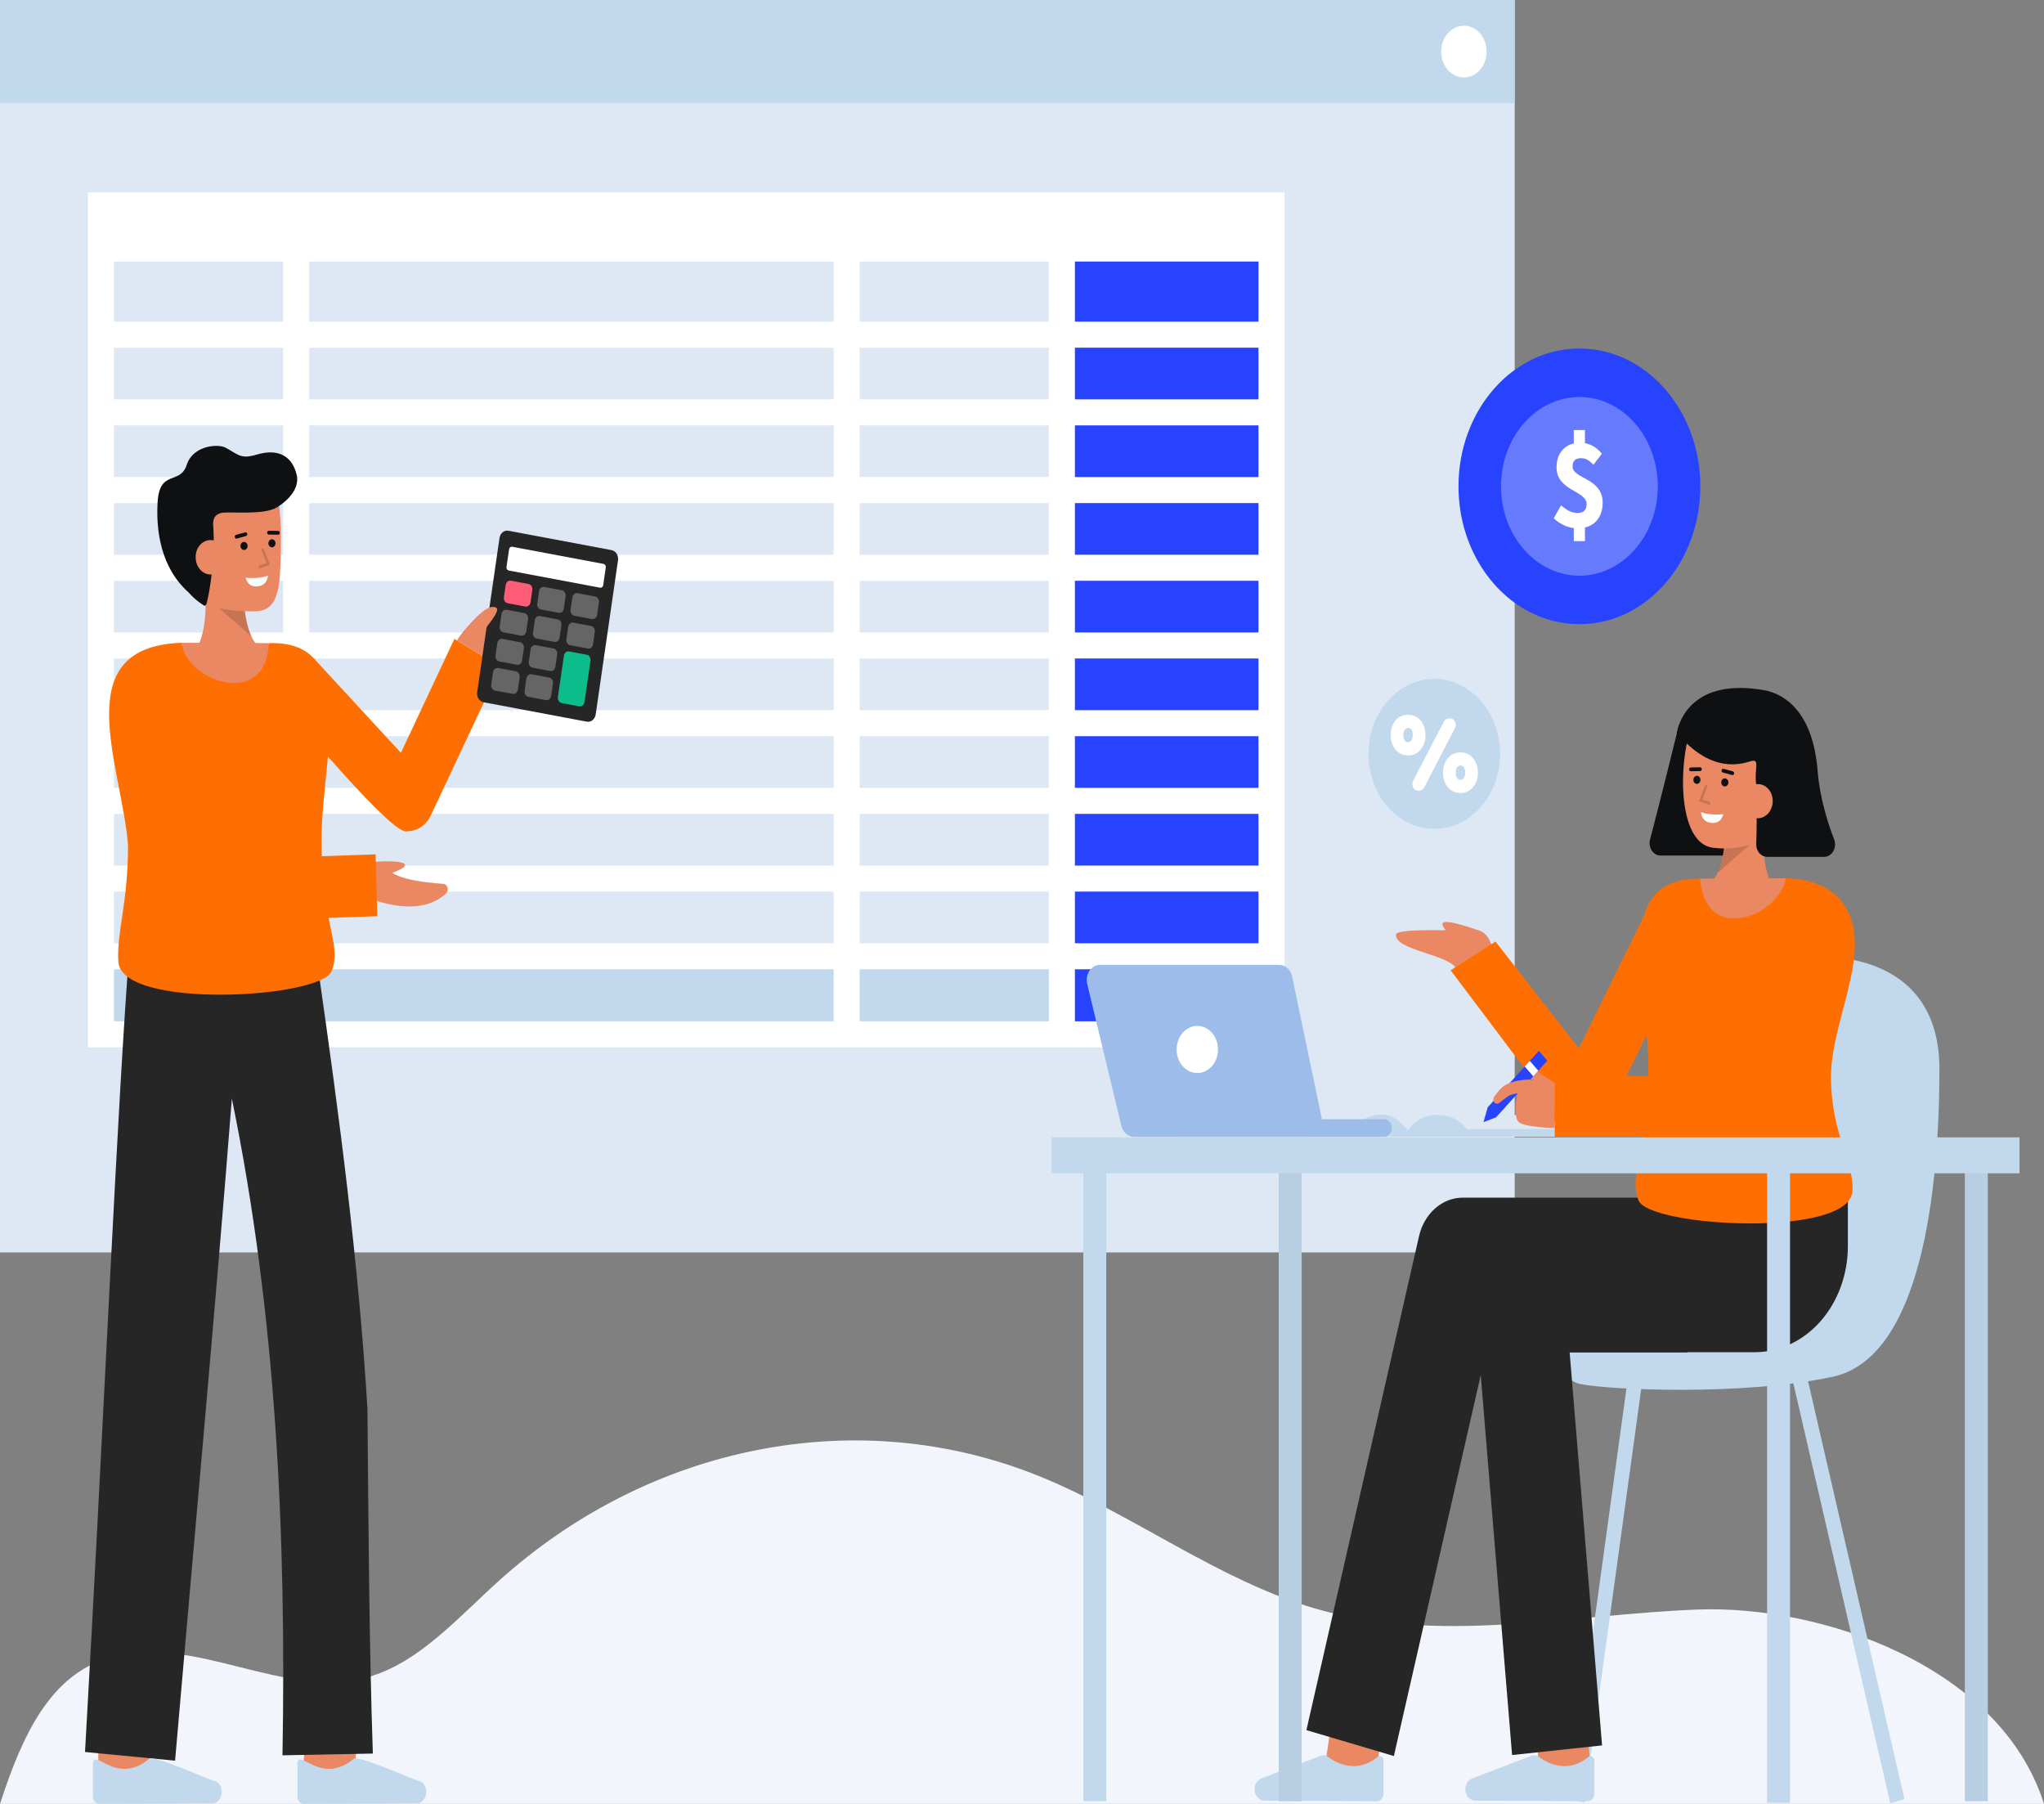 <svg width="221" height="195" viewBox="0 0 221 195" fill="none" xmlns="http://www.w3.org/2000/svg">
<rect x="0" y="0" width="221" height="195" fill="#808080" stroke="none"/>
<g clip-path="url(#clip0_359_3826)">
<path d="M221 195H0C2.438 187.477 5.441 181.094 11.787 179.201C21.072 176.436 30.897 184.041 40.161 181.181C45.424 179.558 49.568 174.829 53.921 170.901C70.347 156.082 92.857 151.703 112.294 159.546C122.454 163.644 131.712 170.81 142.119 173.857C155.577 177.798 169.652 174.53 183.491 173.991C196.97 173.467 216.283 180.113 221 195Z" fill="#F3F5FD"/>
<path d="M163.771 0H-0.264V135.384H163.771V0Z" fill="#DEE8F5"/>
<path d="M163.771 0H-0.264V11.152H163.771V0Z" fill="#C1D8ED"/>
<path d="M158.277 8.374C159.633 8.374 160.732 7.122 160.732 5.576C160.732 4.031 159.633 2.778 158.277 2.778C156.921 2.778 155.822 4.031 155.822 5.576C155.822 7.122 156.921 8.374 158.277 8.374Z" fill="white"/>
<path d="M137.475 24.537H114.813V111.809H137.475V24.537Z" fill="#2743FD"/>
<path d="M114.813 103.434H10.916V111.34H114.813V103.434Z" fill="#C1D8ED"/>
<path d="M137.475 20.804H10.912V28.271H137.475V20.804Z" fill="white"/>
<path d="M10.912 20.804V111.809H137.475V20.804" stroke="white" stroke-width="2.813" stroke-miterlimit="10"/>
<path d="M32.029 24.537V111.809" stroke="white" stroke-width="2.813" stroke-miterlimit="10"/>
<path d="M137.475 36.177H10.916" stroke="white" stroke-width="2.813" stroke-miterlimit="10"/>
<path d="M137.475 44.576H10.916" stroke="white" stroke-width="2.813" stroke-miterlimit="10"/>
<path d="M137.475 52.977H10.916" stroke="white" stroke-width="2.813" stroke-miterlimit="10"/>
<path d="M137.475 61.375H10.916" stroke="white" stroke-width="2.813" stroke-miterlimit="10"/>
<path d="M137.475 69.775H10.916" stroke="white" stroke-width="2.813" stroke-miterlimit="10"/>
<path d="M137.475 78.175H10.916" stroke="white" stroke-width="2.813" stroke-miterlimit="10"/>
<path d="M137.475 86.574H10.916" stroke="white" stroke-width="2.813" stroke-miterlimit="10"/>
<path d="M137.475 94.974H10.916" stroke="white" stroke-width="2.813" stroke-miterlimit="10"/>
<path d="M137.475 103.373H10.916" stroke="white" stroke-width="2.813" stroke-miterlimit="10"/>
<path d="M91.541 24.537V111.809" stroke="white" stroke-width="2.813" stroke-miterlimit="10"/>
<path d="M114.813 24.537V111.809" stroke="white" stroke-width="2.813" stroke-miterlimit="10"/>
<path d="M170.768 67.474C177.988 67.474 183.842 60.803 183.842 52.575C183.842 44.346 177.988 37.675 170.768 37.675C163.548 37.675 157.694 44.346 157.694 52.575C157.694 60.803 163.548 67.474 170.768 67.474Z" fill="#2743FD"/>
<g opacity="0.29">
<path d="M170.768 62.233C175.449 62.233 179.243 57.909 179.243 52.575C179.243 47.24 175.449 42.916 170.768 42.916C166.087 42.916 162.293 47.24 162.293 52.575C162.293 57.909 166.087 62.233 170.768 62.233Z" fill="white"/>
</g>
<path d="M167.994 56.024L168.785 54.627C169.411 55.174 169.959 55.453 170.542 55.453C171.241 55.453 171.548 55.122 171.548 54.484C171.548 53.039 168.294 53.064 168.294 50.529C168.294 48.899 169.285 47.861 170.847 47.861C171.291 47.854 171.73 47.957 172.136 48.162C172.541 48.368 172.902 48.672 173.194 49.053L172.287 50.237C171.838 49.772 171.459 49.528 170.944 49.528C170.351 49.528 170.029 49.8 170.029 50.431C170.029 51.77 173.283 51.654 173.283 54.339C173.283 55.952 172.347 57.119 170.542 57.119C169.608 57.096 168.709 56.709 167.994 56.024ZM170.162 46.484H171.365V48.508H170.162V46.484ZM170.162 56.277H171.365V58.497H170.162V56.277Z" fill="white"/>
<path d="M156.711 89.384C160.535 88.355 162.903 83.989 162 79.631C161.098 75.273 157.266 72.574 153.443 73.603C149.619 74.632 147.251 78.999 148.154 83.356C149.056 87.714 152.888 90.413 156.711 89.384Z" fill="#C1D8ED"/>
<path d="M150.365 79.455C150.365 78.223 151.073 77.269 152.244 77.269C153.406 77.269 154.124 78.233 154.124 79.455C154.124 80.667 153.416 81.66 152.244 81.66C151.073 81.66 150.365 80.668 150.365 79.455ZM152.75 79.455C152.75 79.028 152.598 78.69 152.244 78.69C151.898 78.69 151.73 79.038 151.73 79.455C151.73 79.882 151.89 80.24 152.244 80.24C152.598 80.24 152.75 79.882 152.75 79.455ZM156.711 77.651C156.823 77.64 156.936 77.663 157.037 77.718C157.139 77.773 157.225 77.858 157.288 77.964C157.351 78.07 157.387 78.194 157.393 78.322C157.399 78.45 157.375 78.577 157.323 78.691L153.995 85.102C153.931 85.219 153.84 85.316 153.733 85.382C153.626 85.448 153.506 85.481 153.384 85.478C153.272 85.49 153.159 85.467 153.058 85.412C152.956 85.357 152.87 85.272 152.807 85.165C152.745 85.059 152.708 84.936 152.702 84.808C152.696 84.68 152.72 84.552 152.772 84.439L156.1 78.028C156.165 77.91 156.255 77.814 156.362 77.748C156.469 77.682 156.589 77.649 156.711 77.651H156.711ZM156.021 83.527C156.021 82.296 156.738 81.332 157.909 81.332C159.071 81.332 159.789 82.295 159.789 83.527C159.789 84.739 159.072 85.722 157.909 85.722C156.729 85.722 156.021 84.738 156.021 83.527ZM158.415 83.527C158.415 83.1 158.255 82.752 157.909 82.752C157.555 82.752 157.395 83.1 157.395 83.527C157.395 83.944 157.555 84.302 157.909 84.302C158.263 84.302 158.415 83.944 158.415 83.527Z" fill="white"/>
<path d="M195.163 147.902L193.63 148.361L204.38 194.937L205.912 194.477L195.163 147.902Z" fill="#C1D8ED"/>
<path d="M176.143 147.993L169.731 194.572L171.297 194.852L177.709 148.273L176.143 147.993Z" fill="#C1D8ED"/>
<path d="M196.601 103.453C196.601 103.453 209.692 102.51 209.692 115.545C209.692 128.579 207.764 146.796 198.117 148.837C188.47 150.879 174.22 150.264 170.912 149.625C166.847 148.839 165.075 138.093 170.489 137.374C185.854 135.334 178.412 104.867 196.601 103.453Z" fill="#C1D8ED"/>
<path d="M149.09 120.489C149.158 120.487 165.584 120.526 165.617 120.526C167.921 120.526 168.813 122.047 168.813 122.047V122.868H146.354V122.048C147.368 121.264 148.291 120.465 149.09 120.489Z" fill="#DEE8F5"/>
<path d="M152.22 122.251C152.22 122.251 151.035 120.312 149.091 120.49C148.564 120.512 148.046 120.663 147.574 120.932C147.102 121.201 146.686 121.581 146.354 122.049V122.869H158.579V122.049C158.579 122.049 157.689 120.527 155.384 120.527C153.08 120.527 152.22 122.251 152.22 122.251Z" fill="#C1D8ED"/>
<path d="M158.579 122.869H168.812V122.049H158.579V122.869Z" fill="#C1D8ED"/>
<path d="M171.577 185.692L166.047 186.178L166.545 193.54L172.075 193.054L171.577 185.692Z" fill="#E98862"/>
<path d="M159.518 194.652C159.23 194.65 158.955 194.518 158.752 194.286C158.55 194.053 158.437 193.738 158.438 193.41C158.438 193.38 158.438 193.35 158.441 193.32C158.457 193.085 158.532 192.86 158.656 192.672C158.781 192.484 158.95 192.34 159.143 192.257L165.599 189.793C165.724 189.746 165.857 189.73 165.988 189.747C166.119 189.763 166.245 189.812 166.358 189.889C167.245 190.591 168.307 190.95 169.386 190.913C170.227 190.845 171.035 190.509 171.716 189.943C171.776 189.887 171.848 189.851 171.925 189.84C172.002 189.83 172.08 189.844 172.15 189.882C172.22 189.92 172.279 189.98 172.321 190.054C172.362 190.129 172.384 190.216 172.384 190.304V193.902C172.384 194.116 172.309 194.321 172.176 194.472C172.044 194.623 171.864 194.708 171.676 194.708H171.673L159.518 194.652Z" fill="#C1D8ED"/>
<path d="M144.075 185.409L142.988 192.771L148.458 193.82L149.544 186.458L144.075 185.409Z" fill="#E98862"/>
<path d="M141.25 187.024L153.427 133.631C153.699 132.438 154.311 131.382 155.167 130.628C156.022 129.873 157.073 129.464 158.155 129.464H184.843V129.483H199.794V134.705C199.794 136.211 199.534 137.701 199.028 139.092C198.523 140.483 197.782 141.747 196.848 142.812C195.914 143.876 194.805 144.721 193.584 145.297C192.364 145.873 191.056 146.169 189.735 146.17H182.443V146.202H169.713L173.218 188.677L163.489 189.718L160.099 148.647L150.708 189.824L141.25 187.024Z" fill="#262626"/>
<path d="M136.724 194.652C136.436 194.651 136.161 194.519 135.959 194.286C135.756 194.053 135.643 193.738 135.644 193.41C135.644 193.38 135.644 193.35 135.648 193.32C135.664 193.085 135.739 192.86 135.863 192.672C135.987 192.484 136.156 192.34 136.35 192.257L142.805 189.793C142.93 189.746 143.063 189.73 143.194 189.747C143.325 189.763 143.451 189.812 143.564 189.889C144.452 190.591 145.513 190.95 146.593 190.913C147.434 190.845 148.241 190.509 148.922 189.943C148.982 189.887 149.055 189.852 149.132 189.841C149.209 189.83 149.287 189.845 149.357 189.882C149.426 189.92 149.486 189.98 149.527 190.055C149.568 190.129 149.59 190.216 149.59 190.304V193.903C149.59 194.116 149.515 194.321 149.383 194.473C149.25 194.624 149.07 194.709 148.883 194.709H148.879L136.724 194.652Z" fill="#C1D8ED"/>
<path d="M161.582 103.965C161.582 103.965 161.543 100.349 159.275 100.537C157.845 100.656 151.048 100.297 150.947 101.002C150.697 102.748 156.914 103.175 157.478 104.801L161.582 103.965Z" fill="#E98862"/>
<path d="M160.079 100.654C160.079 100.654 156.924 99.48 156.148 99.69C155.461 99.876 156.893 101.15 156.893 101.15L160.079 100.654Z" fill="#E98862"/>
<path d="M168.102 122.876H177.696C177.13 126.348 176.411 127.808 177.153 129.75C178.259 132.648 200.004 133.852 200.294 128.753C200.479 125.509 197.97 122.673 197.97 116.352C197.97 110.031 203.075 101.953 198.916 97.212C197.711 95.839 195.625 94.948 193.084 94.945C192.894 96.634 183.896 96.64 183.827 94.984C183.484 94.99 183.217 94.999 183.05 95.005C179.95 95.158 178.43 96.681 177.763 98.954L170.711 113.339L161.695 101.779L156.842 104.889L168.102 119.828L168.102 122.876ZM178.225 115.148C178.229 115.551 178.228 115.936 178.225 116.312H175.852L178.044 111.84C178.143 112.972 178.215 114.085 178.226 115.148H178.225Z" fill="#FF6E00"/>
<path d="M183.827 94.984C183.895 96.64 184.688 99.075 187.123 99.256C190.374 99.502 192.894 96.634 193.084 94.945H193.073C189.877 94.945 185.694 94.951 183.827 94.984Z" fill="#E98862"/>
<path d="M164.202 121.299C164.717 121.76 166.947 121.904 168.103 121.949V117.064C167.514 116.703 166.78 116.236 166.233 115.839C165.475 115.285 165.132 115.125 164.942 115.186H164.939C164.894 115.201 164.854 115.23 164.823 115.27C164.797 115.302 164.777 115.34 164.765 115.381C164.641 115.763 165.208 116.338 165.523 116.622L165.525 116.625C165.639 116.727 165.721 116.793 165.721 116.793L165.05 117.145L165.047 117.148L164.461 117.458L164.453 117.461L164.136 117.627C164.136 117.627 164.081 117.892 164.02 118.28V118.283C163.877 119.213 163.706 120.857 164.202 121.299Z" fill="#E98862"/>
<path d="M160.397 121.305L161.76 120.776L165.775 116.345L166.32 115.742L167.294 114.669L166.382 113.598L165.399 114.682L164.853 115.284L160.85 119.702L160.397 121.305Z" fill="#2743FD"/>
<path d="M164.853 115.284L165.775 116.346L166.32 115.742L165.399 114.683L164.853 115.284Z" fill="white"/>
<path d="M165.316 116.696C164.97 116.704 164.625 116.736 164.284 116.794C163.932 116.846 163.584 116.935 163.247 117.06C163.059 117.128 162.877 117.216 162.704 117.323C162.607 117.384 162.514 117.453 162.427 117.531L162.233 117.722C161.977 117.985 161.744 118.274 161.536 118.587C161.48 118.673 161.452 118.779 161.457 118.886C161.462 118.993 161.501 119.095 161.566 119.173C161.63 119.251 161.717 119.301 161.811 119.313C161.905 119.325 161.999 119.299 162.078 119.239L162.097 119.225L162.862 118.64L163.054 118.497C163.098 118.468 163.144 118.442 163.192 118.42C163.309 118.365 163.431 118.323 163.555 118.293C163.841 118.225 164.131 118.178 164.422 118.152C164.72 118.125 165.037 118.105 165.325 118.099H165.338C165.419 118.098 165.499 118.078 165.573 118.041C165.647 118.004 165.714 117.951 165.77 117.885C165.826 117.819 165.87 117.741 165.9 117.655C165.93 117.569 165.944 117.478 165.943 117.386C165.941 117.293 165.924 117.203 165.892 117.118C165.86 117.034 165.813 116.957 165.755 116.893C165.697 116.829 165.628 116.779 165.553 116.745C165.478 116.712 165.397 116.695 165.317 116.697L165.316 116.696Z" fill="#E98862"/>
<path d="M140.739 125.793H138.258V194.708H140.739V125.793Z" fill="#C1D8ED"/>
<path d="M193.541 125.97H191.061V194.885H193.541V125.97Z" fill="#C1D8ED"/>
<path d="M214.925 125.793H212.445V194.708H214.925V125.793Z" fill="#C1D8ED"/>
<g opacity="0.05">
<path d="M140.739 125.793H138.258V194.708H140.739V125.793Z" fill="black"/>
</g>
<g opacity="0.05">
<path d="M214.925 125.793H212.445V194.708H214.925V125.793Z" fill="black"/>
</g>
<path d="M119.61 125.793H117.129V194.708H119.61V125.793Z" fill="#C1D8ED"/>
<path d="M218.354 122.946H113.7V126.833H218.354V122.946Z" fill="#C1D8ED"/>
<path d="M139.704 105.55L142.91 120.892C142.96 121.131 142.962 121.38 142.915 121.619C142.869 121.859 142.775 122.083 142.642 122.276C142.508 122.468 142.338 122.624 142.145 122.731C141.951 122.838 141.738 122.894 141.523 122.894H122.618C122.306 122.894 122.002 122.777 121.754 122.561C121.505 122.345 121.326 122.042 121.243 121.699L117.548 106.357C117.49 106.116 117.481 105.863 117.523 105.617C117.565 105.372 117.656 105.141 117.789 104.942C117.922 104.743 118.094 104.582 118.29 104.471C118.487 104.36 118.703 104.302 118.923 104.302H138.317C138.638 104.302 138.949 104.425 139.201 104.651C139.452 104.878 139.63 105.195 139.704 105.55Z" fill="#9EBCEA"/>
<path d="M149.641 122.894H126.791C126.569 122.894 126.356 122.793 126.198 122.614C126.041 122.435 125.953 122.192 125.953 121.939C125.953 121.686 126.041 121.443 126.198 121.264C126.356 121.085 126.569 120.984 126.791 120.984H149.641C149.864 120.984 150.077 121.085 150.234 121.264C150.391 121.443 150.479 121.686 150.479 121.939C150.479 122.192 150.391 122.435 150.234 122.614C150.077 122.793 149.864 122.894 149.641 122.894Z" fill="#9EBCEA"/>
<path d="M129.455 115.995C130.69 115.995 131.691 114.854 131.691 113.447C131.691 112.039 130.69 110.898 129.455 110.898C128.22 110.898 127.219 112.039 127.219 113.447C127.219 114.854 128.22 115.995 129.455 115.995Z" fill="white"/>
<path d="M181.534 78.334C181.534 78.334 179.532 86.509 178.408 90.751C178.355 90.952 178.343 91.164 178.375 91.371C178.407 91.578 178.48 91.773 178.59 91.942C178.7 92.11 178.843 92.247 179.008 92.341C179.173 92.435 179.354 92.484 179.539 92.484H186.564C186.867 92.484 187.159 92.351 187.379 92.112C187.598 91.874 187.729 91.548 187.743 91.202L188.217 79.822L181.534 78.334Z" fill="#0F1011"/>
<path d="M192.301 96.518C192.301 96.518 190.258 95.286 190.709 88.948L186.488 88.061C186.488 88.061 186.967 93.743 184.833 95.549L192.301 96.518Z" fill="#E98862"/>
<g opacity="0.15">
<path d="M185.698 94.36L189.2 91.3L186.447 91.269C186.368 92.344 186.114 93.392 185.698 94.36Z" fill="black"/>
</g>
<path d="M193.101 86.488C192.811 88.411 191.891 90.233 190.403 90.855C188.782 91.591 187.026 91.863 185.291 91.648C180.672 91.221 181.576 79.25 183.767 76.923C185.959 74.596 192.396 76.061 193.182 79.949C193.588 81.961 193.378 84.659 193.101 86.488Z" fill="#E98862"/>
<path d="M186.492 85.014C186.703 85.014 186.874 84.819 186.874 84.578C186.874 84.337 186.703 84.142 186.492 84.142C186.28 84.142 186.109 84.337 186.109 84.578C186.109 84.819 186.28 85.014 186.492 85.014Z" fill="#0F1011"/>
<path d="M183.472 84.735C183.684 84.735 183.855 84.539 183.855 84.299C183.855 84.058 183.684 83.862 183.472 83.862C183.261 83.862 183.09 84.058 183.09 84.299C183.09 84.539 183.261 84.735 183.472 84.735Z" fill="#0F1011"/>
<path d="M182.809 83.37H182.811L183.825 83.354C183.872 83.354 183.918 83.331 183.951 83.292C183.985 83.253 184.003 83.201 184.002 83.147C184.002 83.092 183.982 83.04 183.948 83.002C183.914 82.965 183.868 82.944 183.82 82.944L182.806 82.96C182.782 82.96 182.759 82.966 182.737 82.976C182.716 82.987 182.696 83.002 182.679 83.021C182.663 83.04 182.65 83.063 182.641 83.088C182.632 83.113 182.627 83.139 182.627 83.166C182.628 83.193 182.632 83.22 182.642 83.245C182.651 83.269 182.664 83.292 182.681 83.311C182.698 83.33 182.718 83.345 182.74 83.355C182.761 83.365 182.785 83.37 182.809 83.37Z" fill="#0F1011"/>
<path d="M187.317 83.787C187.361 83.787 187.403 83.768 187.436 83.735C187.469 83.701 187.49 83.656 187.495 83.606C187.5 83.556 187.489 83.506 187.464 83.465C187.439 83.423 187.402 83.394 187.359 83.382L186.359 83.109C186.336 83.102 186.312 83.101 186.288 83.105C186.264 83.108 186.242 83.118 186.221 83.132C186.2 83.145 186.183 83.164 186.168 83.186C186.154 83.208 186.144 83.233 186.138 83.26C186.133 83.286 186.132 83.314 186.136 83.341C186.14 83.368 186.148 83.393 186.161 83.417C186.174 83.44 186.19 83.46 186.21 83.475C186.23 83.491 186.252 83.502 186.275 83.508L187.275 83.781C187.288 83.785 187.303 83.787 187.317 83.787Z" fill="#0F1011"/>
<path d="M186.317 88.012C186.317 88.012 184.905 88.183 183.914 87.79C183.914 87.79 183.923 88.85 185.041 88.954C186.159 89.057 186.317 88.012 186.317 88.012Z" fill="white"/>
<g opacity="0.15">
<path d="M184.795 86.999C184.826 86.999 184.857 86.986 184.881 86.962C184.905 86.939 184.921 86.906 184.925 86.87C184.93 86.835 184.923 86.798 184.906 86.768C184.89 86.737 184.864 86.715 184.833 86.704L184.055 86.433L184.598 85.051C184.611 85.015 184.611 84.975 184.598 84.939C184.585 84.903 184.561 84.874 184.53 84.858C184.498 84.842 184.463 84.84 184.431 84.853C184.399 84.867 184.373 84.893 184.357 84.928L183.692 86.621L184.756 86.993C184.769 86.997 184.782 86.999 184.795 86.999Z" fill="black"/>
</g>
<path d="M181.294 79.313C181.294 79.313 181.97 73.078 190.736 74.609C192.921 74.991 196.018 76.935 196.52 83.308C196.749 86.231 197.633 88.987 198.308 90.732C198.387 90.937 198.421 91.161 198.406 91.385C198.39 91.608 198.326 91.823 198.219 92.011C198.112 92.199 197.965 92.354 197.792 92.461C197.619 92.568 197.426 92.624 197.229 92.624L191.067 92.627C190.913 92.627 190.759 92.593 190.616 92.525C190.473 92.458 190.343 92.359 190.233 92.235C190.123 92.11 190.036 91.962 189.977 91.799C189.917 91.636 189.887 91.462 189.886 91.285C189.886 91.266 189.886 91.246 189.886 91.225C189.931 90.03 189.966 88.006 189.906 84.913C189.586 83.148 190.439 81.903 189.2 82.309C184.601 83.814 181.639 79.415 181.294 79.313Z" fill="#0F1011"/>
<path d="M188.426 86.455C188.408 86.697 188.433 86.941 188.499 87.172C188.564 87.403 188.669 87.617 188.807 87.802C189.085 88.176 189.483 88.408 189.912 88.448C190.341 88.487 190.766 88.331 191.094 88.014C191.421 87.696 191.625 87.243 191.66 86.754C191.701 86.275 191.573 85.796 191.305 85.423C191.036 85.051 190.649 84.815 190.228 84.768C190.21 84.766 190.192 84.764 190.175 84.763C189.017 84.719 188.498 85.437 188.426 86.455Z" fill="#E98862"/>
<path d="M38.268 191.744L32.76 190.997C33.008 188.621 33.288 185.768 33.307 185.3C33.307 185.33 33.307 185.354 33.307 185.374H38.854C38.852 185.565 38.852 186.14 38.268 191.744Z" fill="#E98862"/>
<path d="M16.168 192.499L10.622 192.479C10.622 192.479 10.641 185.952 10.641 185.375H16.187C16.187 185.953 16.168 192.499 16.168 192.499Z" fill="#E98862"/>
<path d="M30.543 189.748L40.314 189.558C39.908 177.831 39.839 164.417 39.729 152.278C38.766 136.365 36.677 120.614 34.419 104.856L34.348 104.88L34.142 103.275L14.049 101.862C12.676 119.079 11.223 153.965 9.192 189.389L18.93 190.327C20.684 169.923 23.4 140.193 25.069 118.759C29.864 142.12 30.958 165.902 30.543 189.748Z" fill="#262626"/>
<path d="M22.91 194.944C24.085 194.974 24.395 192.982 23.285 192.549C22.832 192.519 16.334 189.513 16.071 190.181C12.537 193.003 10.26 188.97 10.045 190.596V194.194C10.045 194.3 10.063 194.405 10.099 194.503C10.135 194.601 10.187 194.69 10.253 194.765C10.319 194.84 10.397 194.899 10.484 194.939C10.57 194.98 10.662 195 10.755 195L22.91 194.944Z" fill="#C1D8ED"/>
<path d="M45.025 194.944C46.2 194.974 46.51 192.982 45.4 192.549C44.947 192.519 38.449 189.513 38.186 190.181C34.652 193.003 32.377 188.97 32.16 190.596V194.194C32.16 194.3 32.178 194.405 32.214 194.503C32.25 194.601 32.302 194.69 32.368 194.765C32.434 194.84 32.512 194.899 32.599 194.939C32.685 194.98 32.777 195 32.87 195L45.025 194.944Z" fill="#C1D8ED"/>
<path d="M40.021 93.234C41.738 92.963 46.43 93.008 41.837 94.558L40.021 93.234Z" fill="#E98862"/>
<path d="M39.595 96.947C39.595 96.947 45.079 99.514 48.231 96.585C48.31 96.51 48.367 96.409 48.395 96.297C48.424 96.184 48.422 96.064 48.39 95.953C48.359 95.841 48.299 95.743 48.218 95.67C48.137 95.598 48.039 95.554 47.936 95.546C45.812 95.402 41.449 94.914 41.958 93.318H38.531" fill="#E98862"/>
<path d="M44.086 89.85C44.598 89.849 45.099 89.69 45.538 89.391C45.977 89.091 46.337 88.662 46.579 88.148L54.118 72.103L49.133 69.061L43.346 81.377L33.901 71.139L30.478 76.325C31.659 77.138 42.612 90.697 44.086 89.85Z" fill="#FF6E00"/>
<path d="M35.861 104.974C34.733 107.93 13.09 109.158 12.794 103.959C12.605 100.65 13.843 97.762 13.843 91.314C13.087 82.474 7.217 69.919 19.617 69.486C19.811 71.208 28.983 71.214 29.053 69.526C38.773 69.172 34.985 81.219 34.768 90.089C34.663 100.051 37.025 101.93 35.861 104.974Z" fill="#FF6E00"/>
<path d="M29.052 69.526C28.86 76.606 20.206 73.78 19.616 69.486C22.878 69.486 27.151 69.493 29.052 69.526Z" fill="#E98862"/>
<path d="M23.78 99.63C23.844 99.632 40.714 99.041 40.792 99.04L40.612 92.352L25.604 92.873L17.685 73.988L12.387 76.874L21.131 97.728C21.37 98.297 21.745 98.778 22.214 99.115C22.683 99.451 23.226 99.63 23.78 99.63Z" fill="#FF6E00"/>
<path d="M55.179 68.671L53.246 71.572L49.411 69.229C50.098 68.037 51.767 66.49 51.767 66.49L55.179 68.671Z" fill="#E98862"/>
<path d="M66.129 59.469L54.971 57.372C54.514 57.286 54.082 57.639 54.006 58.16L51.595 74.814C51.52 75.335 51.83 75.827 52.287 75.913L63.444 78.011C63.902 78.097 64.334 77.744 64.409 77.223L66.82 60.569C66.896 60.048 66.586 59.556 66.129 59.469Z" fill="#262626"/>
<path d="M65.251 60.958L55.382 59.102C55.22 59.072 55.068 59.196 55.041 59.381L54.765 61.285C54.739 61.469 54.848 61.643 55.01 61.673L64.879 63.529C65.041 63.56 65.194 63.435 65.22 63.251L65.496 61.347C65.522 61.162 65.413 60.988 65.251 60.958Z" fill="white"/>
<path d="M57.149 63.129L55.239 62.77C54.972 62.719 54.721 62.925 54.677 63.229L54.483 64.564C54.439 64.868 54.62 65.156 54.886 65.206L56.796 65.565C57.063 65.615 57.315 65.409 57.359 65.105L57.552 63.77C57.596 63.466 57.416 63.179 57.149 63.129Z" fill="#FD5D76"/>
<path opacity="0.29" d="M60.751 63.806L58.842 63.447C58.575 63.397 58.323 63.603 58.279 63.907L58.086 65.242C58.042 65.546 58.222 65.833 58.489 65.883L60.398 66.243C60.665 66.293 60.917 66.087 60.961 65.783L61.154 64.447C61.198 64.144 61.018 63.856 60.751 63.806Z" fill="white"/>
<path opacity="0.29" d="M64.353 64.483L62.444 64.124C62.177 64.074 61.925 64.28 61.881 64.584L61.688 65.919C61.644 66.223 61.824 66.51 62.091 66.56L64.001 66.919C64.267 66.969 64.519 66.764 64.563 66.46L64.756 65.124C64.8 64.82 64.62 64.533 64.353 64.483Z" fill="white"/>
<path opacity="0.29" d="M56.693 66.275L54.784 65.916C54.517 65.866 54.265 66.072 54.221 66.376L54.028 67.711C53.984 68.015 54.164 68.302 54.431 68.352L56.34 68.711C56.607 68.761 56.859 68.556 56.903 68.252L57.096 66.916C57.14 66.612 56.96 66.325 56.693 66.275Z" fill="white"/>
<path opacity="0.29" d="M60.295 66.953L58.386 66.594C58.119 66.544 57.867 66.749 57.823 67.053L57.63 68.389C57.586 68.693 57.767 68.98 58.033 69.03L59.943 69.389C60.209 69.439 60.461 69.233 60.505 68.929L60.699 67.594C60.743 67.29 60.562 67.003 60.295 66.953Z" fill="white"/>
<path opacity="0.29" d="M63.907 67.668L61.997 67.309C61.73 67.258 61.478 67.464 61.434 67.768L61.24 69.104C61.196 69.408 61.377 69.695 61.644 69.746L63.554 70.105C63.821 70.155 64.073 69.95 64.117 69.646L64.31 68.31C64.354 68.006 64.174 67.718 63.907 67.668Z" fill="white"/>
<path opacity="0.29" d="M56.237 69.422L54.328 69.064C54.061 69.013 53.809 69.219 53.765 69.523L53.572 70.859C53.528 71.162 53.709 71.45 53.975 71.5L55.885 71.859C56.151 71.909 56.403 71.703 56.447 71.399L56.641 70.064C56.685 69.76 56.504 69.473 56.237 69.422Z" fill="white"/>
<path opacity="0.29" d="M59.84 70.099L57.93 69.74C57.664 69.69 57.412 69.896 57.368 70.2L57.175 71.535C57.13 71.839 57.311 72.126 57.578 72.176L59.487 72.535C59.754 72.586 60.006 72.38 60.05 72.076L60.243 70.74C60.287 70.436 60.107 70.149 59.84 70.099Z" fill="white"/>
<path opacity="0.29" d="M55.782 72.569L53.872 72.21C53.606 72.16 53.354 72.365 53.31 72.669L53.116 74.005C53.072 74.309 53.253 74.596 53.52 74.646L55.429 75.005C55.696 75.055 55.948 74.85 55.992 74.546L56.185 73.21C56.229 72.906 56.048 72.619 55.782 72.569Z" fill="white"/>
<path opacity="0.29" d="M59.384 73.247L57.475 72.888C57.208 72.838 56.956 73.043 56.912 73.347L56.719 74.683C56.675 74.987 56.855 75.274 57.122 75.324L59.032 75.683C59.298 75.733 59.55 75.527 59.594 75.223L59.788 73.888C59.832 73.584 59.651 73.297 59.384 73.247Z" fill="white"/>
<path d="M61.532 70.419C61.469 70.407 61.404 70.409 61.341 70.426C61.279 70.442 61.22 70.473 61.167 70.516C61.115 70.558 61.071 70.612 61.037 70.674C61.003 70.737 60.98 70.806 60.97 70.878L60.621 73.286L60.541 73.828L60.32 75.356C60.299 75.501 60.33 75.651 60.405 75.771C60.481 75.892 60.595 75.973 60.724 75.997L62.633 76.356C62.696 76.368 62.761 76.365 62.824 76.349C62.886 76.332 62.946 76.302 62.998 76.259C63.05 76.216 63.094 76.162 63.128 76.1C63.162 76.038 63.185 75.969 63.196 75.896L63.417 74.369L63.496 73.827L63.844 71.419C63.866 71.273 63.835 71.123 63.76 71.003C63.684 70.883 63.569 70.802 63.441 70.778L61.532 70.419Z" fill="#0CBC8B"/>
<path d="M51.084 69.17C51.084 69.17 49.948 68.522 50.676 67.647C51.639 66.491 52.916 65.247 53.655 65.695C54.12 65.977 52.801 67.595 51.806 68.729" fill="#E98862"/>
<path d="M22.235 65.433C22.238 65.349 22.238 65.268 22.238 65.18C22.24 64.632 22.219 64.036 22.172 63.386L22.726 63.269L26.392 62.495C26.319 63.564 26.333 64.638 26.434 65.704C26.447 65.824 26.461 65.948 26.476 66.071C26.487 66.167 26.5 66.267 26.516 66.363C26.532 66.46 26.542 66.553 26.561 66.646C26.593 66.844 26.63 67.043 26.674 67.239C26.683 67.286 26.693 67.332 26.706 67.378C26.707 67.386 26.709 67.394 26.711 67.401C26.733 67.501 26.759 67.603 26.788 67.699C26.817 67.811 26.849 67.919 26.886 68.028C26.896 68.061 26.907 68.097 26.92 68.13C26.954 68.238 26.994 68.344 27.036 68.446C27.081 68.563 27.131 68.678 27.184 68.789C27.185 68.789 27.186 68.789 27.186 68.79C27.186 68.79 27.187 68.791 27.187 68.792C27.386 69.237 27.666 69.627 28.008 69.939H21.371C21.781 69.132 22.203 67.745 22.235 65.433Z" fill="#E98862"/>
<path opacity="0.15" d="M27.188 68.794L23.683 65.738L26.436 65.705C26.515 66.779 26.771 67.827 27.188 68.794Z" fill="black"/>
<path d="M19.778 60.929C20.07 62.852 20.991 64.673 22.479 65.293C24.246 66.031 25.555 66.081 27.592 66.081C30.372 66.081 30.28 62.777 30.358 59.448C30.437 56.105 30.203 52.519 29.104 51.354C26.912 49.029 20.475 50.502 19.692 54.391C19.287 56.402 19.5 59.099 19.778 60.929Z" fill="#E98862"/>
<path d="M32.075 51.318C31.61 49.374 30.161 48.425 27.764 49.139C26.06 49.647 25.844 49.19 24.401 48.398C23.574 47.944 20.862 48.152 20.191 50.244C19.471 52.485 17.245 50.67 17.038 54.321C16.866 57.377 17.385 61.346 20.364 64.017C20.839 64.561 21.379 65.027 21.968 65.4C22.22 65.571 22.282 65.432 22.369 65.112C22.679 63.982 23.306 60.029 23.05 56.812C23.008 56.283 23.095 55.461 24.285 55.404C25.586 55.341 28.966 55.675 30.162 54.698C30.161 54.698 32.541 53.261 32.075 51.318Z" fill="#0F1011"/>
<path d="M26.386 59.449C26.597 59.449 26.769 59.253 26.769 59.012C26.769 58.771 26.597 58.576 26.386 58.576C26.174 58.576 26.003 58.771 26.003 59.012C26.003 59.253 26.174 59.449 26.386 59.449Z" fill="#0F1011"/>
<path d="M29.405 59.166C29.616 59.166 29.788 58.971 29.788 58.73C29.788 58.489 29.616 58.294 29.405 58.294C29.194 58.294 29.022 58.489 29.022 58.73C29.022 58.971 29.194 59.166 29.405 59.166Z" fill="#0F1011"/>
<path d="M30.068 57.801H30.066L29.052 57.787C29.006 57.784 28.962 57.761 28.93 57.723C28.898 57.685 28.88 57.633 28.88 57.581C28.88 57.528 28.899 57.477 28.931 57.439C28.964 57.401 29.008 57.379 29.054 57.377H29.056L30.07 57.391C30.118 57.392 30.164 57.413 30.197 57.452C30.231 57.491 30.249 57.543 30.249 57.597C30.249 57.652 30.23 57.704 30.196 57.742C30.162 57.78 30.116 57.801 30.068 57.801Z" fill="#0F1011"/>
<path d="M25.56 58.222C25.516 58.222 25.473 58.204 25.441 58.17C25.408 58.137 25.387 58.091 25.382 58.041C25.377 57.991 25.387 57.941 25.413 57.9C25.438 57.859 25.475 57.83 25.518 57.818L26.517 57.544C26.564 57.531 26.613 57.54 26.654 57.568C26.694 57.597 26.723 57.642 26.734 57.695C26.745 57.748 26.738 57.804 26.713 57.85C26.688 57.897 26.648 57.93 26.601 57.943L25.602 58.217C25.588 58.22 25.574 58.222 25.56 58.222Z" fill="#0F1011"/>
<path d="M24.395 60.078C24.416 60.322 24.393 60.568 24.33 60.802C24.266 61.036 24.162 61.254 24.024 61.442C23.886 61.63 23.717 61.784 23.526 61.897C23.335 62.01 23.126 62.078 22.912 62.098C22.698 62.118 22.482 62.089 22.278 62.013C22.073 61.937 21.884 61.816 21.721 61.656C21.558 61.496 21.425 61.301 21.329 61.082C21.233 60.862 21.176 60.624 21.161 60.379C21.14 60.136 21.162 59.891 21.226 59.658C21.29 59.425 21.394 59.21 21.532 59.024C21.671 58.838 21.841 58.685 22.032 58.576C22.223 58.466 22.432 58.401 22.646 58.386C23.802 58.344 24.322 59.061 24.395 60.078Z" fill="#E98862"/>
<g opacity="0.15">
<path d="M28.085 61.431C28.053 61.431 28.023 61.418 27.999 61.394C27.975 61.371 27.959 61.338 27.954 61.303C27.949 61.267 27.956 61.231 27.973 61.2C27.99 61.17 28.016 61.147 28.046 61.136L28.824 60.864L28.28 59.483C28.273 59.464 28.268 59.445 28.268 59.425C28.267 59.405 28.27 59.385 28.276 59.367C28.282 59.348 28.291 59.331 28.303 59.316C28.315 59.302 28.33 59.29 28.346 59.282C28.361 59.274 28.379 59.269 28.396 59.269C28.414 59.268 28.431 59.272 28.447 59.279C28.464 59.286 28.479 59.297 28.491 59.31C28.504 59.324 28.514 59.341 28.521 59.359L29.126 60.896C29.134 60.915 29.138 60.937 29.138 60.958C29.138 60.979 29.134 61 29.126 61.02C29.119 61.039 29.107 61.057 29.093 61.071C29.079 61.085 29.063 61.096 29.045 61.102L28.124 61.424C28.111 61.429 28.098 61.431 28.085 61.431Z" fill="black"/>
</g>
<path d="M26.563 62.447C26.563 62.447 27.976 62.617 28.966 62.223C28.966 62.223 28.959 63.283 27.841 63.387C26.723 63.492 26.563 62.447 26.563 62.447Z" fill="#F8FCFF"/>
</g>
<defs>
<clipPath id="clip0_359_3826">
<rect width="221" height="195" fill="white"/>
</clipPath>
</defs>
</svg>
